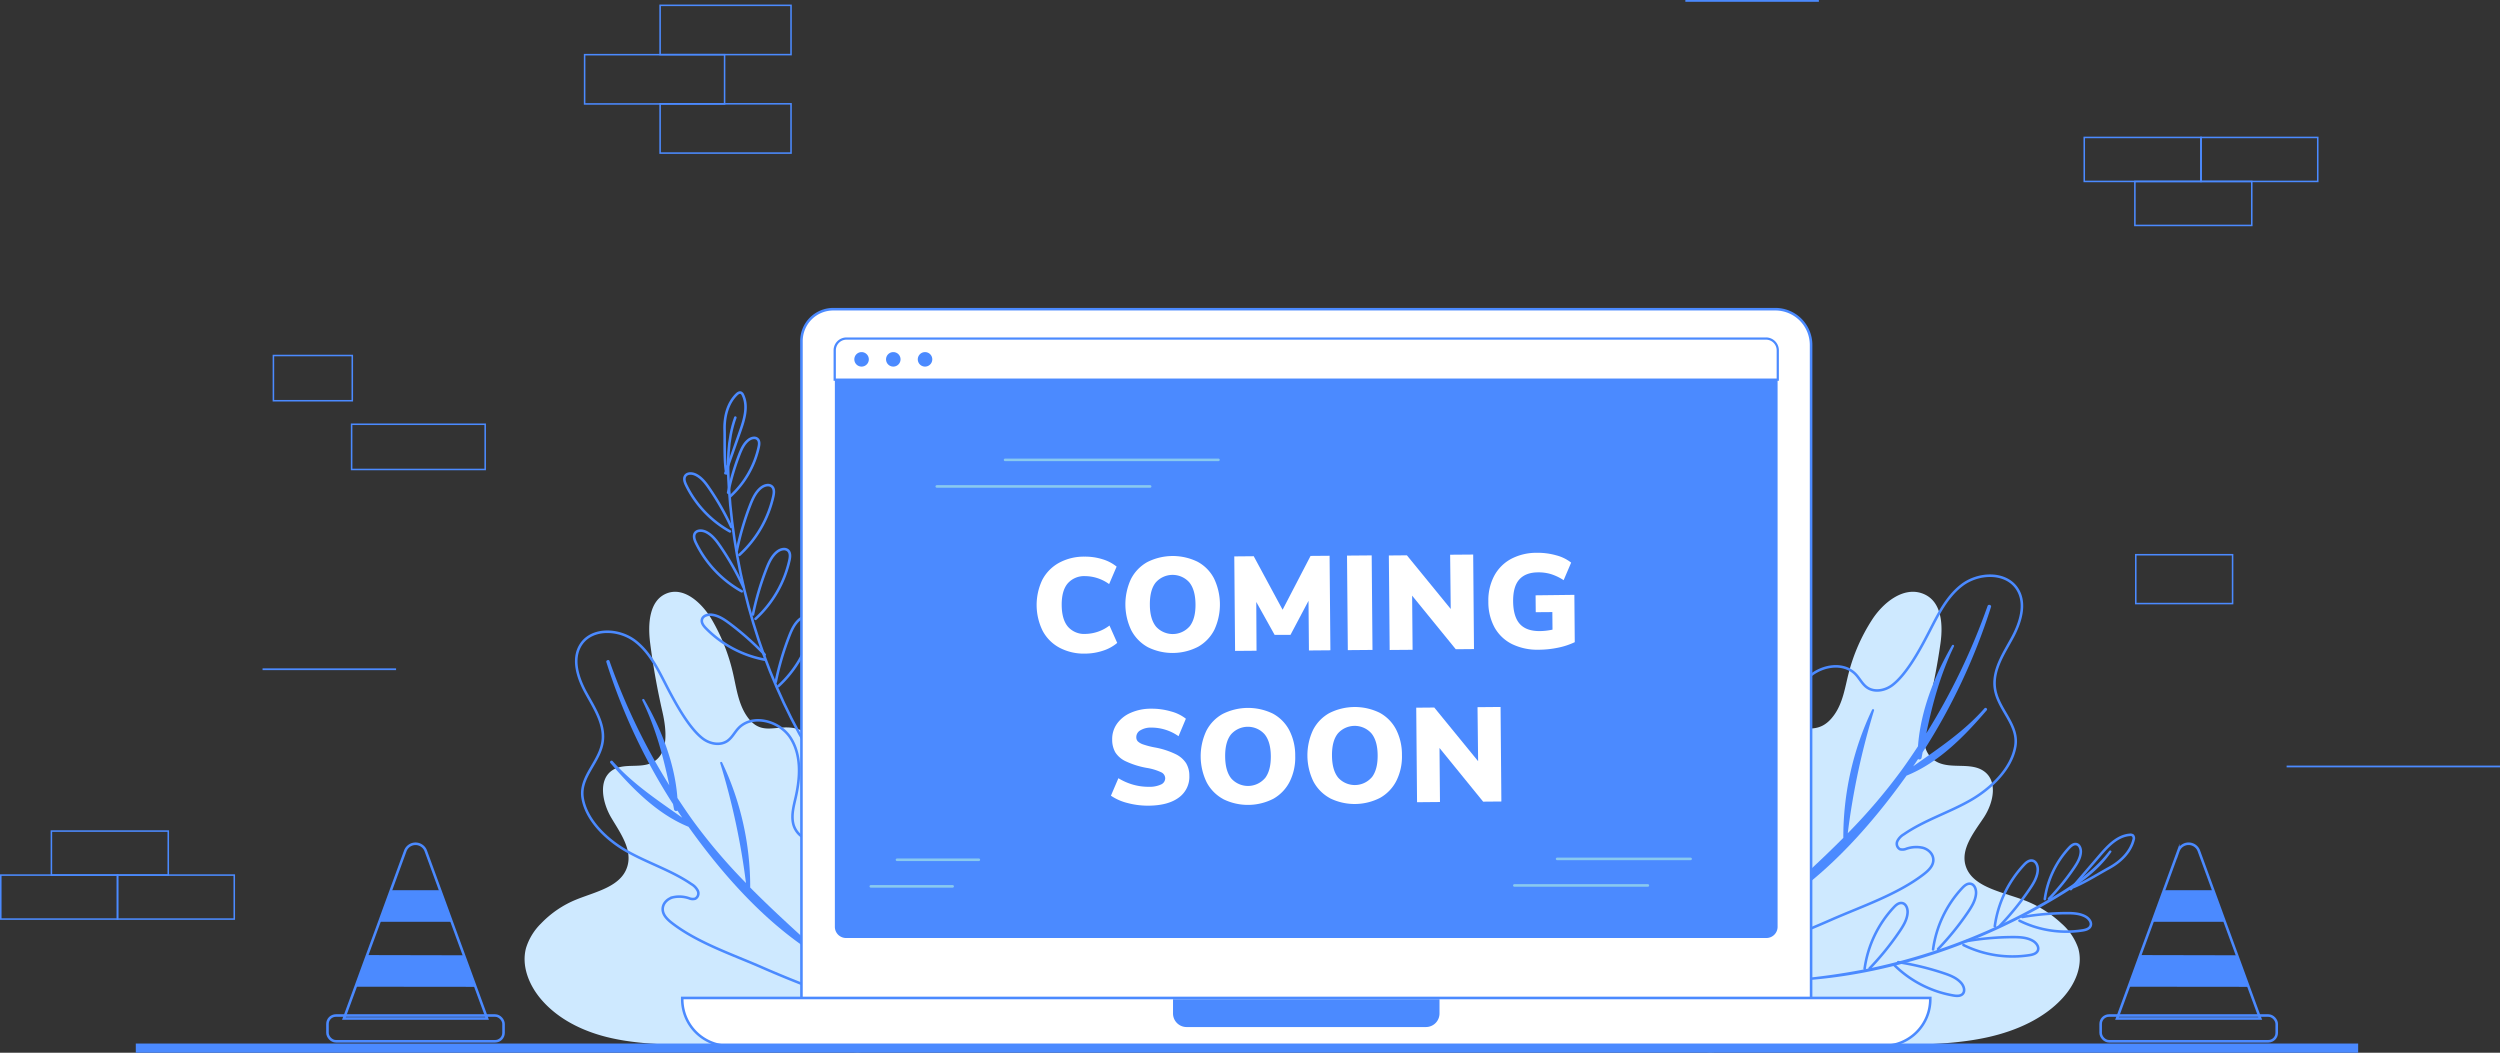 <svg xmlns="http://www.w3.org/2000/svg" viewBox="0 0 969.53 408.26">
    <rect x="0" y="0" width="969.53" height="408.26" fill="#333333" stroke="none"/>
    <defs>
        <style>
            @keyframes shaking {
				0% {
					transform: translateX(-30px);
				}
                50% {
                    transform: translateX(30px);
                }
				100% {
					transform: translateX(-30px);
				}
			}
            .shaking-clock {
                animation-name: shaking;
				animation-iteration-count: infinite;
				animation-timing-function: linear;
				animation-duration: 4s;
            }

            .cls-1 {
                fill: #cee9ff;
            }
            
            .cls-10,
            .cls-2,
            .cls-4,
            .cls-8 {
                fill: none;
            }
            
            .cls-10,
            .cls-2,
            .cls-4,
            .cls-5,
            .cls-8 {
                stroke: #4b8aff;
            }
            
            .cls-10,
            .cls-2,
            .cls-5,
            .cls-7,
            .cls-8 {
                stroke-miterlimit: 10;
            }
            
            .cls-3,
            .cls-7 {
                fill: #4b8aff;
            }
            
            .cls-4,
            .cls-9 {
                stroke-linecap: round;
                stroke-linejoin: round;
            }
            
            .cls-5,
            .cls-6,
            .cls-9 {
                fill: #fff;
            }
            
            .cls-7 {
                stroke: #fff;
            }
            
            .cls-8 {
                stroke-width: 0.6px;
            }
            
            .cls-9 {
                stroke: #89c9ef;
            }
            
            .cls-10 {
                stroke-width: 0.69px;
            }
        </style>
    </defs>
    <title> coming soon 5_1</title>
    <g id="Layer_2" data-name="Layer 2">
        <g id="Layer_1-2" data-name="Layer 1">
            <path class="cls-1" d="M321.69,295a150.43,150.43,0,0,1,18.95,61.36,155.62,155.62,0,0,1-.79,33c-.79,6.24,2.87,18.48-7.14,18.69-4.53.09-8.61-2.53-12.91-3.94-9.63-3.17-20-.24-30.11.88-8,.9-16.15.62-24.22.35-10.11-.35-20.31-.71-30.13-3.16s-19.34-7.21-25.8-15c-4.49-5.42-7.38-12.76-5.53-19.56a22.8,22.8,0,0,1,5.82-9.49,39.5,39.5,0,0,1,13.61-9.25c7.6-3.09,17.48-5,19.85-12.88,2-6.55-2.76-13-6.23-18.87s-5.23-14.8.53-18.49c4.5-2.88,10.85-.47,15.54-3,6.34-3.45,5.35-12.68,3.74-19.72q-3-13.12-4.73-26.5c-.92-7.19-.48-16.36,6.19-19.2,6.89-2.94,14,3.69,17.79,10.18a74.41,74.41,0,0,1,8.16,20.73c1.27,5.53,2,11.38,5.06,16.15,5.64,8.72,11.44,3.57,18.92,5.16C314.45,283.77,318.56,289.53,321.69,295Z" />
            <path class="cls-2" d="M335.53,390.24c-.79-2.14-17.35-5.91-20.07-6.93q-9.93-3.75-19.65-8c-11.55-5.09-25.16-9.6-35.14-17.29-1.79-1.38-3.67-3.16-3.67-5.43s1.83-4,3.88-4.58a11.48,11.48,0,0,1,6.35.35,3.64,3.64,0,0,0,2.38.17,2.36,2.36,0,0,0,1-3.08,6.24,6.24,0,0,0-2.45-2.57c-7.8-5.37-17.06-8.2-25.27-12.91-7.31-4.19-15.43-11.6-16.92-20.41-1.44-8.52,7.14-14.26,7.82-22.75.52-6.52-3.44-12.42-6.57-18.16s-5.51-13-2-18.58c4.23-6.72,14.81-6.29,21.11-1.44s9.57,12.52,13.28,19.55c3,5.6,7.84,14.38,12.95,18.26,2.72,2.07,6.74,2.84,9.55.89,1.76-1.23,2.75-3.28,4.22-4.86,5.4-5.79,16-2.95,20.26,3.71s3.75,15.32,2,23c-.76,3.33-1.72,6.77-1,10.12s3.74,6.52,7.12,6c2.1-.35,3.86-2,6-2.14,2.52-.15,4.71,2,5.48,4.43s.49,5,.27,7.53C324.68,354.86,328.76,372,335.53,390.24Z" />
            <path class="cls-3" d="M235.15,256.76A228.42,228.42,0,0,0,261,311.81c.14.7.28,1.4.41,2.11a.83.83,0,0,0,1.31.43c.61.92,1.23,1.85,1.87,2.77-9.54-6.78-19.08-13-27-21.94-.48-.55-1.34.18-.87.73,8.36,9.74,18.11,19.77,30.22,24.7h.05c13,18.24,29.14,36.48,48,48.64.8.53,2-.61,1.18-1.32-8.67-7.87-17.17-15.59-25.23-23.74a112.36,112.36,0,0,0-10.88-48.5c-.19-.4-.9-.2-.76.25a274.28,274.28,0,0,1,10,46.51,216.25,216.25,0,0,1-20.44-24c-2.12-2.94-4.15-5.94-6.15-9-1-13.42-6.23-26.67-12.85-38.17-.27-.47-1-.13-.78.37,5.18,10.66,8.11,21.6,10.49,32.91a244,244,0,0,1-23.22-48.28C236.14,255.65,234.92,256.05,235.15,256.76Z" />
            <path class="cls-4" d="M313.23,290.21c-17.91-30.5-28.24-65.65-30.54-101-.59-9.17-.64-18.62,2.48-27.27" />
            <path class="cls-4" d="M281.31,183.51q2.85-8.1,5.71-16.22c1.61-4.56,3.2-9.71,1.11-14.08a1.64,1.64,0,0,0-.81-.92c-.58-.21-1.19.21-1.63.64-3.54,3.45-4.81,8.68-4.69,13.61s-.21,12.21.7,17.06" />
            <path class="cls-4" d="M283.07,206.09a41.1,41.1,0,0,1-17-18c-.53-1.1-1-2.45-.35-3.48.78-1.25,2.67-1.17,4-.54,2.29,1.08,3.9,3.19,5.33,5.28a102.93,102.93,0,0,1,8.54,15" />
            <path class="cls-4" d="M287.65,229.33a43.06,43.06,0,0,1-17.79-18.86c-.55-1.15-1-2.56-.36-3.65.82-1.31,2.8-1.23,4.2-.57,2.4,1.13,4.08,3.35,5.58,5.53a108.32,108.32,0,0,1,8.94,15.71" />
            <path class="cls-4" d="M296.59,255.84a43,43,0,0,1-22.86-12.22c-.89-.92-1.8-2.1-1.51-3.34.36-1.51,2.27-2.05,3.8-1.87,2.64.3,4.93,1.87,7.05,3.46a108.54,108.54,0,0,1,13.48,12" />
            <path class="cls-4" d="M283.23,192.47a36.48,36.48,0,0,0,11-19.07c.24-1.06.37-2.32-.41-3.08-.93-.93-2.55-.47-3.58.35-1.76,1.4-2.72,3.56-3.53,5.66a91.82,91.82,0,0,0-4.33,14.73" />
            <path class="cls-4" d="M286.75,215.19a43.65,43.65,0,0,0,13.16-22.77c.27-1.26.43-2.77-.49-3.68-1.12-1.1-3.05-.56-4.28.42-2.1,1.67-3.24,4.25-4.22,6.76a110.52,110.52,0,0,0-5.16,17.59" />
            <path class="cls-4" d="M293,240a43.66,43.66,0,0,0,13.16-22.76c.27-1.27.43-2.77-.49-3.69-1.12-1.1-3.05-.56-4.28.42-2.1,1.68-3.24,4.25-4.22,6.76A111.14,111.14,0,0,0,292,238.31" />
            <path class="cls-4" d="M301.86,266.1A43.67,43.67,0,0,0,315,243.33c.28-1.26.44-2.77-.48-3.68-1.12-1.11-3-.56-4.28.42-2.11,1.67-3.25,4.25-4.22,6.75a108.89,108.89,0,0,0-5.16,17.6" />
            <path class="cls-1" d="M675.41,295a138.33,138.33,0,0,0-20.14,94.36c.88,6.24-3.18,18.48,7.93,18.69,5,.09,9.54-2.53,14.31-3.94,10.68-3.17,22.22-.24,33.4.88,8.9.9,17.9.62,26.86.35,11.21-.35,22.52-.7,33.4-3.16s21.46-7.21,28.62-15c5-5.42,8.19-12.76,6.13-19.56a22.4,22.4,0,0,0-6.45-9.49,44.2,44.2,0,0,0-15.09-9.25c-8.43-3.09-19.38-5-22-12.88-2.2-6.55,3-13,6.91-18.87s5.79-14.8-.59-18.49c-5-2.88-12-.47-17.24-3-7-3.45-5.93-12.68-4.14-19.72a250.68,250.68,0,0,0,5.23-26.5c1-7.19.54-16.36-6.85-19.2-7.65-2.94-15.57,3.69-19.73,10.18a70.49,70.49,0,0,0-9.06,20.73c-1.41,5.53-2.19,11.38-5.61,16.15-6.25,8.72-12.68,3.57-21,5.16C683.45,283.77,678.89,289.53,675.41,295Z" />
            <path class="cls-2" d="M669.31,372.1c.82-2.19,17.78-6.05,20.56-7.1q10.18-3.84,20.14-8.23c11.83-5.21,25.77-9.83,36-17.71,1.84-1.42,3.77-3.24,3.76-5.56s-1.87-4.07-4-4.69a11.65,11.65,0,0,0-6.5.36,3.82,3.82,0,0,1-2.44.17,2.43,2.43,0,0,1-1-3.16,6.41,6.41,0,0,1,2.51-2.63c8-5.5,17.48-8.4,25.89-13.22,7.49-4.29,15.81-11.88,17.33-20.91,1.47-8.74-7.31-14.62-8-23.31-.53-6.68,3.53-12.73,6.74-18.61s5.63-13.35,2.07-19C778,221.58,767.19,222,760.74,227s-9.8,12.82-13.61,20c-3,5.74-8,14.73-13.27,18.71-2.79,2.12-6.9,2.91-9.78.91-1.81-1.26-2.81-3.36-4.32-5-5.53-5.94-16.38-3-20.75,3.8s-3.85,15.68-2,23.59c.78,3.42,1.77,6.95,1.06,10.38s-3.83,6.68-7.29,6.12c-2.16-.35-4-2.07-6.14-2.19-2.59-.16-4.82,2.07-5.62,4.53s-.5,5.14-.28,7.72C680.43,335.86,676.25,353.42,669.31,372.1Z" />
            <path class="cls-3" d="M772.15,235.35a234.37,234.37,0,0,1-26.53,56.4l-.42,2.17a.83.83,0,0,1-1.33.43c-.64.95-1.27,1.9-1.92,2.84,9.77-6.94,19.54-13.3,27.64-22.48.49-.56,1.37.19.88.75-8.55,10-18.54,20.25-31,25.31h-.06c-13.35,18.68-29.84,37.37-49.18,49.83-.83.53-2-.63-1.22-1.35,8.88-8.07,17.59-16,25.85-24.32a115.06,115.06,0,0,1,11.15-49.69c.19-.41.92-.21.78.25a280.72,280.72,0,0,0-10.21,47.65,220,220,0,0,0,20.94-24.55c2.17-3,4.26-6.08,6.3-9.18,1-13.76,6.39-27.33,13.17-39.11.28-.48,1-.14.79.38-5.3,10.92-8.3,22.13-10.74,33.72a250.7,250.7,0,0,0,23.79-49.46C771.13,234.22,772.39,234.62,772.15,235.35Z" />
            <path class="cls-3" d="M696.81,380.41c35.39-2,70.49-14,100.8-32.16,7.93-4.75,15.81-10.09,21.16-17.78.34-.49-.44-.91-.79-.46-5.26,6.86-12.18,11.94-19.5,16.41a232.21,232.21,0,0,1-22.59,12.12,230.64,230.64,0,0,1-49.43,16.69,249.33,249.33,0,0,1-29.65,4.38c-.5.05-.52.83,0,.8Z" />
            <path class="cls-4" d="M803.1,344.81l11.2-13.05c3.16-3.67,6.83-7.62,11.65-8a1.68,1.68,0,0,1,1.21.25,1.71,1.71,0,0,1,.25,1.73c-1.22,4.79-5.11,8.5-9.45,10.86s-10.47,6.28-15.13,7.91" />
            <path class="cls-4" d="M783.18,357.07a41.06,41.06,0,0,0,24.48,3.75c1.21-.19,2.58-.57,3.07-1.69.59-1.35-.56-2.87-1.83-3.61-2.19-1.27-4.85-1.39-7.38-1.39a104.39,104.39,0,0,0-17.2,1.49" />
            <path class="cls-4" d="M761.45,366.49a43,43,0,0,0,25.63,3.93c1.26-.2,2.7-.59,3.21-1.77.61-1.42-.58-3-1.92-3.78-2.29-1.33-5.07-1.45-7.72-1.45a108.77,108.77,0,0,0-18,1.56" />
            <path class="cls-4" d="M734.55,374.19a43,43,0,0,0,23.05,11.88c1.26.21,2.75.29,3.6-.66,1-1.15.41-3-.62-4.19-1.74-2-4.34-3-6.85-3.83a107.36,107.36,0,0,0-17.57-4.25" />
            <path class="cls-4" d="M793,348.68a36.57,36.57,0,0,1,9.44-19.9c.74-.79,1.7-1.61,2.77-1.41,1.29.24,1.83,1.83,1.74,3.15-.15,2.24-1.38,4.25-2.65,6.12a91.42,91.42,0,0,1-9.67,11.92" />
            <path class="cls-4" d="M773.6,359.21a43.61,43.61,0,0,1,11.27-23.76c.88-.95,2-1.93,3.31-1.69,1.54.29,2.19,2.19,2.08,3.76-.18,2.68-1.65,5.08-3.17,7.31a110.24,110.24,0,0,1-11.54,14.23" />
            <path class="cls-4" d="M749.67,368.19a43.59,43.59,0,0,1,11.26-23.76c.89-.95,2-1.93,3.31-1.69,1.54.29,2.19,2.19,2.09,3.76-.19,2.68-1.66,5.08-3.17,7.31a109.57,109.57,0,0,1-11.55,14.24" />
            <path class="cls-4" d="M723.12,375.68a43.61,43.61,0,0,1,11.27-23.76c.88-.94,2-1.93,3.31-1.69,1.54.29,2.19,2.2,2.08,3.76-.18,2.68-1.66,5.09-3.17,7.31a109.66,109.66,0,0,1-11.54,14.24" />
            <path class="cls-5" d="M519.77,119.91H688.48a13.87,13.87,0,0,1,13.88,13.88V387.53H310.81V132.26a12.35,12.35,0,0,1,12.35-12.35H519.77Z" />
            <path class="cls-6" d="M282.66,405.61a18.1,18.1,0,0,1-18.08-18.08V387h484v.5a18.1,18.1,0,0,1-18.08,18.08Z" />
            <path class="cls-3" d="M748.09,387.53a17.58,17.58,0,0,1-17.58,17.58H282.66a17.58,17.58,0,0,1-17.58-17.58h483m1-1h-485v1a18.61,18.61,0,0,0,18.58,18.58H730.51a18.6,18.6,0,0,0,18.58-18.58v-1Z" />
            <path class="cls-3" d="M454.91,387.53H558.26a0,0,0,0,1,0,0V393A5.27,5.27,0,0,1,553,398.3H460.18a5.27,5.27,0,0,1-5.27-5.27v-5.5A0,0,0,0,1,454.91,387.53Z" />
            <path class="cls-7" d="M689.87,135.61V359.53a4.85,4.85,0,0,1-5,4.74H328.27a4.85,4.85,0,0,1-5-4.74V135.61a4.86,4.86,0,0,1,5-4.74H684.9A4.86,4.86,0,0,1,689.87,135.61Z" />
            <path class="cls-6" d="M323.73,147.24V135.86a4.56,4.56,0,0,1,4.54-4.56H684.9a4.56,4.56,0,0,1,4.54,4.56v11.38Z" />
            <path class="cls-3" d="M684.9,131.73a4.13,4.13,0,0,1,4.11,4.13v10.95H324.16V135.86a4.13,4.13,0,0,1,4.11-4.13H684.9m0-.86H328.27a5,5,0,0,0-5,5v11.81H689.87V135.86a5,5,0,0,0-5-5Z" />
            <rect class="cls-3" x="52.66" y="404.7" width="861.86" height="3.56" />
            <rect class="cls-8" x="106.03" y="137.87" width="30.59" height="17.54" />
            <rect class="cls-8" x="226.72" y="21.2" width="54.28" height="19.11" />
            <rect class="cls-8" x="256" y="40.26" width="50.77" height="19.11" />
            <rect class="cls-8" x="256" y="2.07" width="50.77" height="19.11" />
            <rect class="cls-8" x="827.93" y="70.37" width="45.33" height="17.06" />
            <rect class="cls-8" x="808.3" y="53.3" width="45.33" height="17.06" />
            <rect class="cls-8" x="853.52" y="53.3" width="45.33" height="17.06" />
            <rect class="cls-8" x="828.28" y="215.13" width="37.54" height="18.94" />
            <rect class="cls-8" x="136.36" y="164.53" width="51.8" height="17.54" />
            <path class="cls-3" d="M336.94,139.36a2.81,2.81,0,1,1-2.81-2.81A2.81,2.81,0,0,1,336.94,139.36Z" />
            <path class="cls-3" d="M349.24,139.36a2.81,2.81,0,1,1-2.8-2.81A2.8,2.8,0,0,1,349.24,139.36Z" />
            <path class="cls-3" d="M361.55,139.36a2.81,2.81,0,1,1-2.8-2.81A2.81,2.81,0,0,1,361.55,139.36Z" />
            <path class="cls-2" d="M188.9,395H133.37l.44-1.17,4.09-11.16,4.48-12.26,4.74-12.91,4.48-12.26,5.55-15.18a4.24,4.24,0,0,1,8,0l5.55,15.18,4.48,12.26,4.76,13,4.48,12.24,4.07,11.11Z" />
            <rect class="cls-2" x="127" y="393.83" width="68.28" height="9.99" rx="3.26" ry="3.26" />
            <polygon class="cls-3" points="175.15 357.49 147.12 357.49 151.6 345.23 170.67 345.23 175.15 357.49" />
            <polygon class="cls-3" points="184.39 382.71 137.9 382.66 142.38 370.39 179.91 370.47 184.39 382.71" />
            <path class="cls-2" d="M876.56,395H821l.44-1.17,4.09-11.16L830,370.4l4.74-12.91,4.48-12.26,5.55-15.18a4.24,4.24,0,0,1,8,0l5.55,15.18,4.48,12.26,4.76,13,4.48,12.24,4.07,11.11Z" />
            <rect class="cls-2" x="814.66" y="393.83" width="68.28" height="9.99" rx="3.26" ry="3.26" />
            <polygon class="cls-3" points="862.81 357.49 834.78 357.49 839.26 345.23 858.33 345.23 862.81 357.49" />
            <polygon class="cls-3" points="872.05 382.71 825.57 382.66 830.04 370.39 867.57 370.47 872.05 382.71" />
            <line class="cls-9" x1="363.29" y1="188.65" x2="446.04" y2="188.65" />
            <line class="cls-9" x1="389.78" y1="178.34" x2="472.53" y2="178.34" />
            <line class="cls-10" x1="886.78" y1="297.25" x2="969.53" y2="297.25" />
            <line class="cls-9" x1="587.28" y1="343.39" x2="639.06" y2="343.39" />
            <line class="cls-9" x1="603.86" y1="333.09" x2="655.64" y2="333.09" />
            <line class="cls-10" x1="101.82" y1="259.54" x2="153.6" y2="259.54" />
            <line class="cls-10" x1="653.6" y1="0.35" x2="705.38" y2="0.35" />
            <line class="cls-9" x1="337.7" y1="343.74" x2="369.45" y2="343.74" />
            <line class="cls-9" x1="347.86" y1="333.43" x2="379.61" y2="333.43" />
            <rect class="cls-8" x="19.93" y="322.3" width="45.33" height="17.06" />
            <rect class="cls-8" x="0.3" y="339.37" width="45.33" height="17.06" />
            <rect class="cls-8" x="45.52" y="339.37" width="45.33" height="17.06" />
            <g class="shaking-clock">
                <path class="cls-6" d="M410.92,251.21a15.87,15.87,0,0,1-6.56-6.55,22.71,22.71,0,0,1-.17-19.73,16,16,0,0,1,6.45-6.63,20.18,20.18,0,0,1,9.94-2.43,22.59,22.59,0,0,1,6.95,1,16,16,0,0,1,5.51,2.87l-2.91,6.78a16.06,16.06,0,0,0-9.28-3.09,8.47,8.47,0,0,0-6.82,2.87q-2.34,2.82-2.29,8.39t2.44,8.38a8.4,8.4,0,0,0,6.86,2.77,15.93,15.93,0,0,0,9.23-3.25l3,6.74a16.09,16.09,0,0,1-5.46,3,22.49,22.49,0,0,1-6.94,1.15A20.25,20.25,0,0,1,410.92,251.21Z" />
                <path class="cls-6" d="M445.18,251a15.83,15.83,0,0,1-6.42-6.5,23.31,23.31,0,0,1-.17-19.92A15.71,15.71,0,0,1,444.9,218a21.9,21.9,0,0,1,19.5-.16,15.42,15.42,0,0,1,6.4,6.47,23.38,23.38,0,0,1,.15,19.91,15.74,15.74,0,0,1-6.32,6.61,21.58,21.58,0,0,1-19.45.17Zm16.19-8.1c1.54-2,2.3-4.83,2.26-8.57s-.84-6.58-2.43-8.51a8.7,8.7,0,0,0-13,.09q-2.31,2.89-2.27,8.57c0,3.78.84,6.63,2.42,8.56a8.7,8.7,0,0,0,13-.14Z" />
                <path class="cls-6" d="M508.25,215.59l7.38-.06.31,36.66-8.32.07L507.46,233l-7,13.22-6.14,0-7.12-12.78.1,18.92-8.32.07-.31-36.65,7.54-.07,11.2,20.76Z" />
                <path class="cls-6" d="M522.7,252.13l-.31-36.66,9.57-.08.31,36.66Z" />
                <path class="cls-6" d="M562.38,215.13l8.94-.07.31,36.66-7.07.06L547.64,231l.18,21-8.89.07-.32-36.65,7-.06,17,20.81Z" />
                <path class="cls-6" d="M610.56,230.69l.15,18.35a28,28,0,0,1-6.48,2.14,37.39,37.39,0,0,1-7.43.79,22.47,22.47,0,0,1-10.39-2.17,15.83,15.83,0,0,1-6.79-6.44,20.55,20.55,0,0,1-2.42-10.05,20.32,20.32,0,0,1,2.25-9.95,16.09,16.09,0,0,1,6.57-6.61,21.08,21.08,0,0,1,10.05-2.37,26.19,26.19,0,0,1,7.52,1,15.77,15.77,0,0,1,5.72,2.81L606.4,225a19.84,19.84,0,0,0-4.91-2.35,16.59,16.59,0,0,0-5-.68c-3.3,0-5.74,1-7.34,2.82s-2.38,4.68-2.34,8.49.89,6.81,2.59,8.69,4.28,2.8,7.75,2.77a24,24,0,0,0,4.93-.56l-.06-6.81-6.44.05-.06-6.55Z" />
                <path class="cls-6" d="M437.35,311.44a19.92,19.92,0,0,1-6.52-2.86l2.9-6.78a22.75,22.75,0,0,0,5.69,2.5,21.57,21.57,0,0,0,6.1.83,10.56,10.56,0,0,0,4.75-.9,2.65,2.65,0,0,0,1.61-2.43,2.62,2.62,0,0,0-1.5-2.28,21.08,21.08,0,0,0-5.66-1.72,32.49,32.49,0,0,1-8.08-2.53,9.58,9.58,0,0,1-4.11-3.5,9.86,9.86,0,0,1-1.21-5,10.19,10.19,0,0,1,1.84-6.07,12.64,12.64,0,0,1,5.33-4.26,19.28,19.28,0,0,1,7.91-1.6,26.33,26.33,0,0,1,7.68,1.05,15.8,15.8,0,0,1,5.82,2.84l-2.85,6.78a18.26,18.26,0,0,0-10.53-3.34,7.85,7.85,0,0,0-4.26,1.05,3,3,0,0,0-1.59,2.69,2.31,2.31,0,0,0,.59,1.61,5.79,5.79,0,0,0,2.14,1.2,31.23,31.23,0,0,0,4.64,1.18,31.24,31.24,0,0,1,7.87,2.56A10,10,0,0,1,460,296a9.38,9.38,0,0,1,1.24,4.82,9.9,9.9,0,0,1-4.09,8.49q-4.14,3.07-11.68,3.14A30.7,30.7,0,0,1,437.35,311.44Z" />
                <path class="cls-6" d="M474.39,309.9a15.79,15.79,0,0,1-6.43-6.5,23.24,23.24,0,0,1-.16-19.91,15.59,15.59,0,0,1,6.31-6.58,21.94,21.94,0,0,1,19.5-.17,15.53,15.53,0,0,1,6.4,6.47,21.23,21.23,0,0,1,2.29,9.94,20.92,20.92,0,0,1-2.15,10,15.84,15.84,0,0,1-6.31,6.61,21.62,21.62,0,0,1-19.45.16Zm16.18-8.09c1.55-2,2.3-4.83,2.27-8.58s-.85-6.58-2.44-8.5a8.7,8.7,0,0,0-13,.08c-1.55,1.94-2.3,4.8-2.27,8.57s.84,6.64,2.41,8.56a8.69,8.69,0,0,0,13-.13Z" />
                <path class="cls-6" d="M515.78,309.55a15.79,15.79,0,0,1-6.43-6.5,23.24,23.24,0,0,1-.16-19.91,15.59,15.59,0,0,1,6.31-6.58,21.94,21.94,0,0,1,19.5-.17,15.48,15.48,0,0,1,6.4,6.47,21.35,21.35,0,0,1,2.29,9.94,21,21,0,0,1-2.15,10,15.78,15.78,0,0,1-6.31,6.61,21.62,21.62,0,0,1-19.45.16ZM532,301.46c1.55-2,2.3-4.83,2.27-8.58s-.85-6.58-2.44-8.5a8.7,8.7,0,0,0-13,.08c-1.55,1.94-2.3,4.79-2.27,8.57s.84,6.63,2.41,8.56a8.69,8.69,0,0,0,13-.13Z" />
                <path class="cls-6" d="M573,274.25l8.94-.08.31,36.66-7.07.06-16.92-20.81.18,20.95-8.89.08-.32-36.66,7-.06,17,20.81Z" />
            </g>
        </g>
    </g>
</svg>